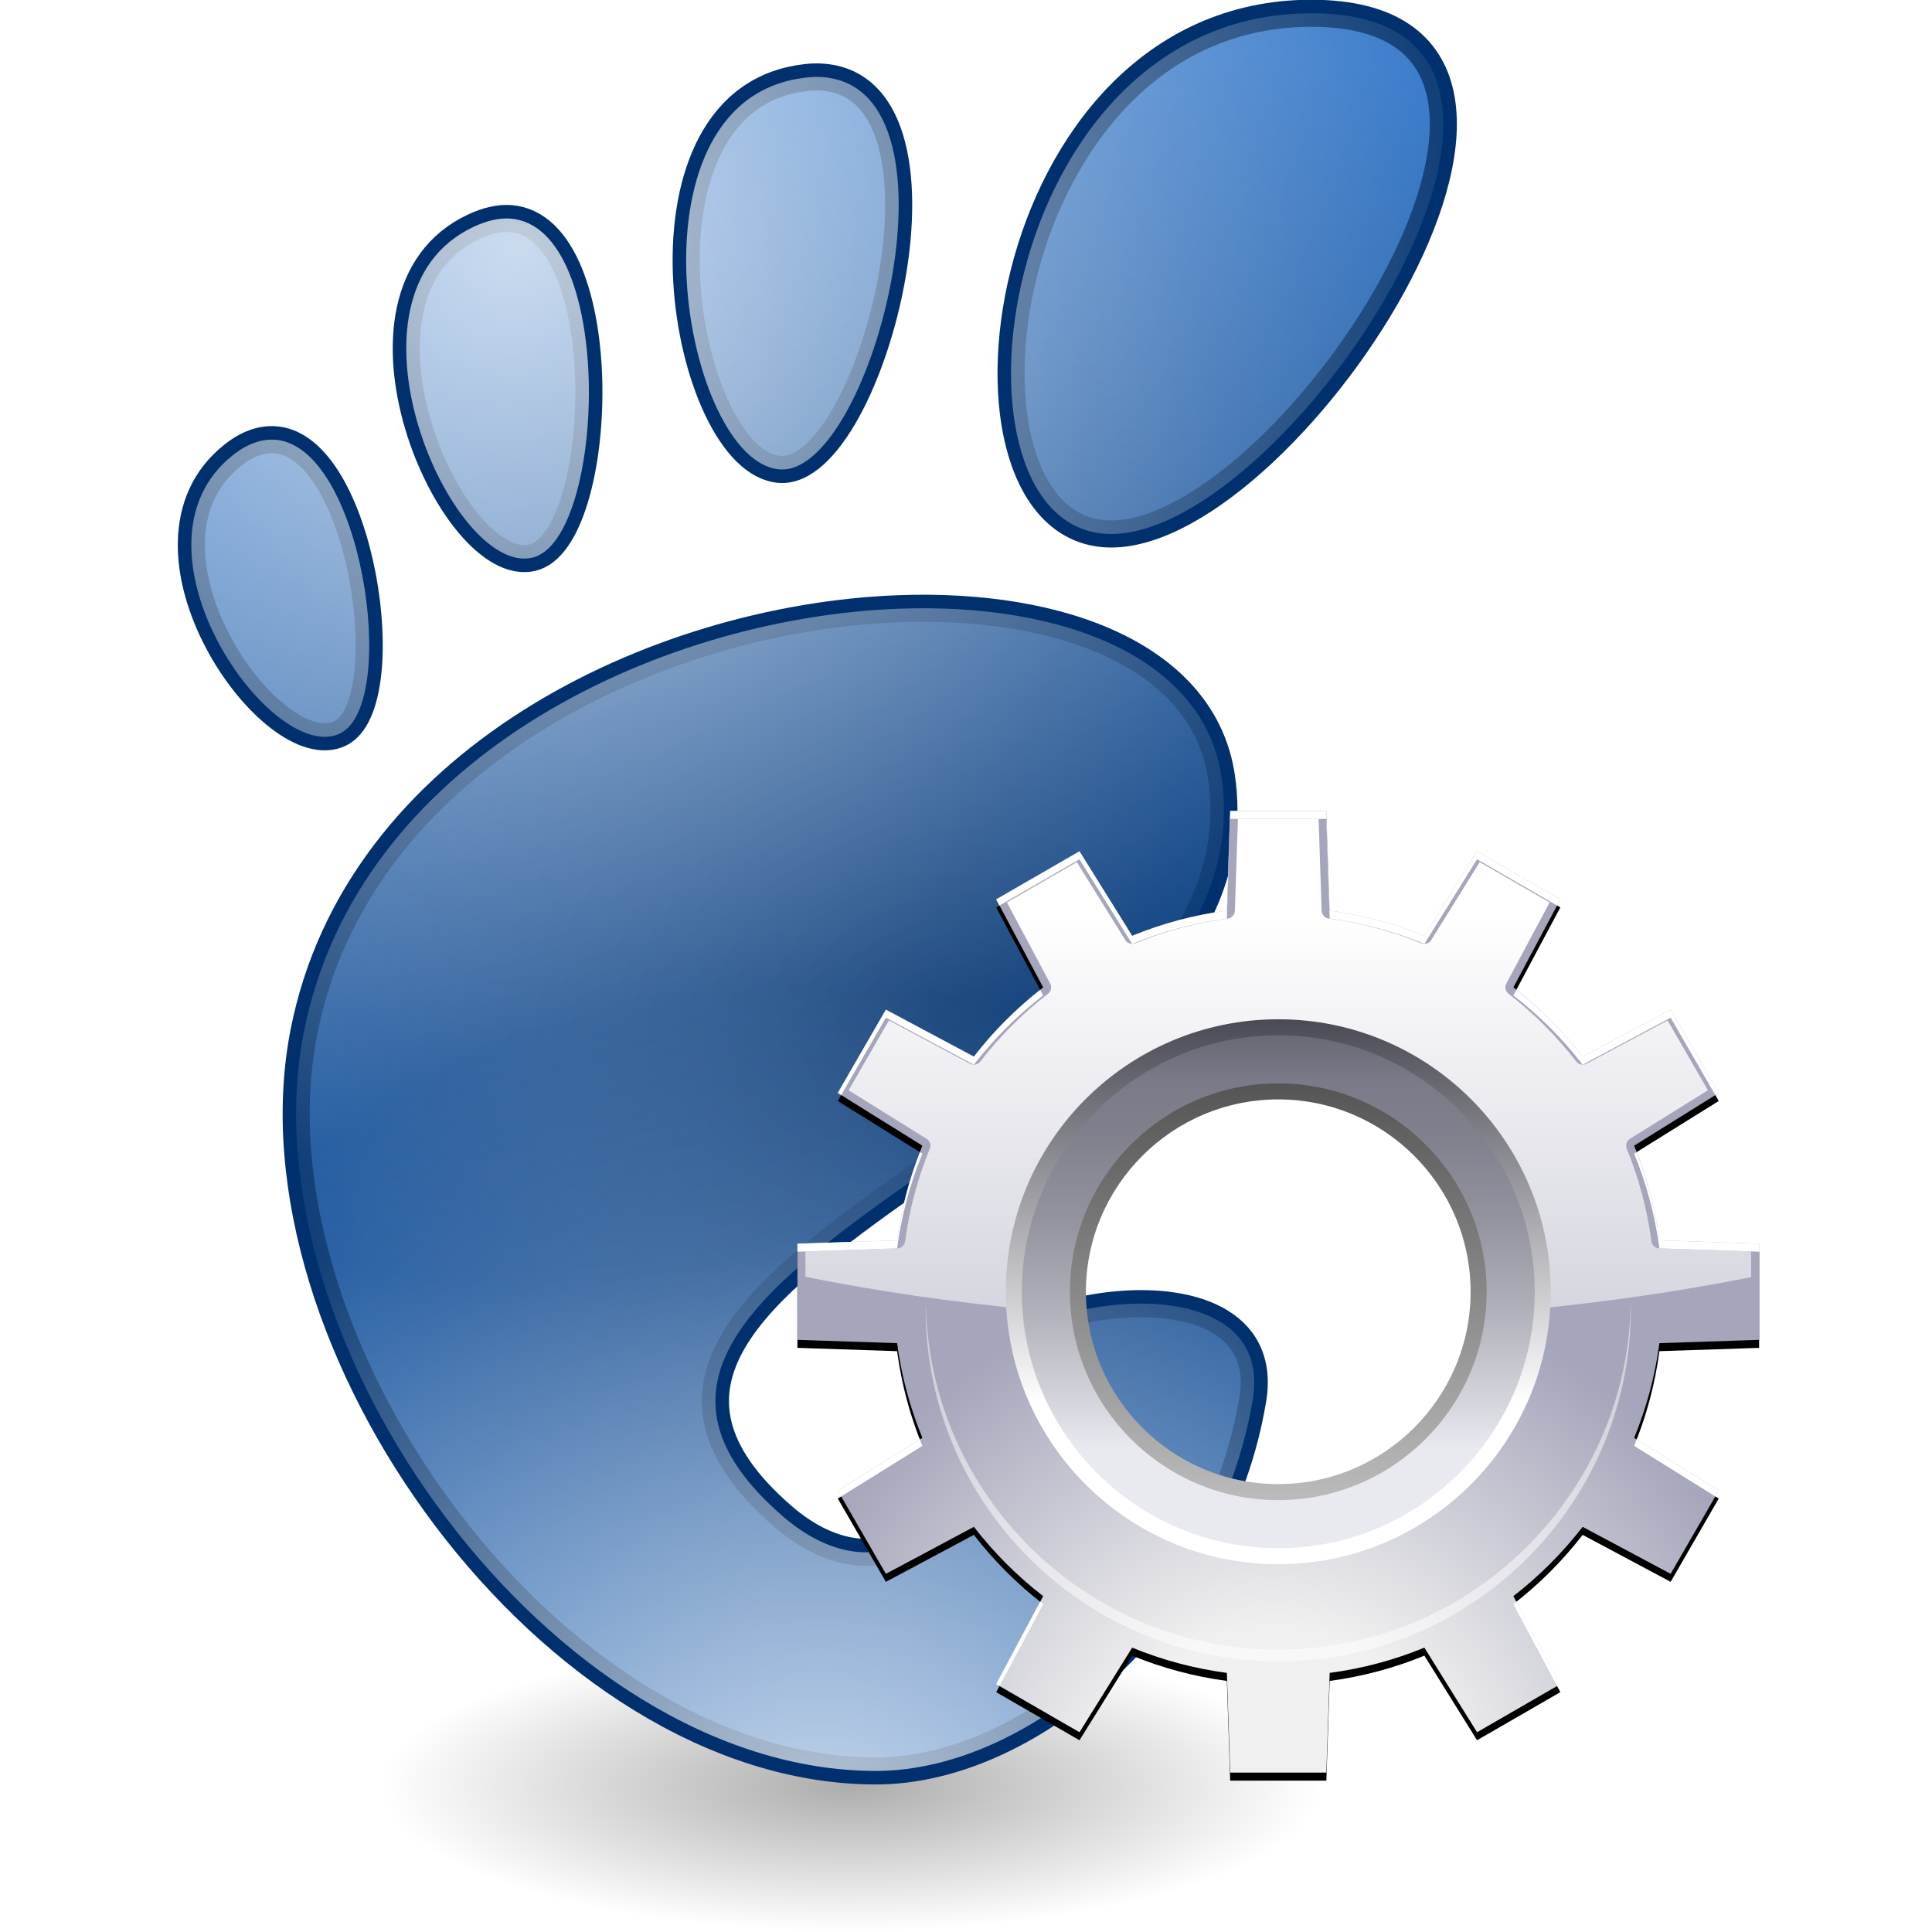 <?xml version="1.0" encoding="UTF-8" standalone="no"?>
<!-- Created with Inkscape (http://www.inkscape.org/) -->
<svg
   xmlns:dc="http://purl.org/dc/elements/1.1/"
   xmlns:cc="http://creativecommons.org/ns#"
   xmlns:rdf="http://www.w3.org/1999/02/22-rdf-syntax-ns#"
   xmlns:svg="http://www.w3.org/2000/svg"
   xmlns="http://www.w3.org/2000/svg"
   xmlns:xlink="http://www.w3.org/1999/xlink"
   xmlns:sodipodi="http://sodipodi.sourceforge.net/DTD/sodipodi-0.dtd"
   xmlns:inkscape="http://www.inkscape.org/namespaces/inkscape"
   inkscape:export-ydpi="90.000000"
   inkscape:export-xdpi="90.000000"
   inkscape:export-filename="/home/patrick/Desktop/desktop.png"
   width="72"
   height="72"
   id="svg11300"
   sodipodi:version="0.32"
   inkscape:version="0.46"
   sodipodi:docbase="/home/patrick/Projects/Beryl/svn/beryl/trunk/beryl-settings/images"
   sodipodi:docname="plugin-glib.svg"
   inkscape:output_extension="org.inkscape.output.svg.inkscape"
   version="1.0">
  <defs
     id="defs3">
    <linearGradient
       inkscape:collect="always"
       id="linearGradient3505">
      <stop
         style="stop-color:#ffffff;stop-opacity:1;"
         offset="0"
         id="stop3507" />
      <stop
         style="stop-color:#ffffff;stop-opacity:0;"
         offset="1"
         id="stop3509" />
    </linearGradient>
    <linearGradient
       inkscape:collect="always"
       id="linearGradient3493">
      <stop
         style="stop-color:#00316e;stop-opacity:1"
         offset="0"
         id="stop3495" />
      <stop
         style="stop-color:#2c72c7;stop-opacity:1"
         offset="1"
         id="stop3497" />
    </linearGradient>
    <inkscape:perspective
       sodipodi:type="inkscape:persp3d"
       inkscape:vp_x="0 : 16 : 1"
       inkscape:vp_y="0 : 1000 : 0"
       inkscape:vp_z="32 : 16 : 1"
       inkscape:persp3d-origin="16 : 10.666667 : 1"
       id="perspective61" />
    <linearGradient
       inkscape:collect="always"
       id="linearGradient8700">
      <stop
         style="stop-color:#000000;stop-opacity:1;"
         offset="0"
         id="stop8702" />
      <stop
         style="stop-color:#000000;stop-opacity:0;"
         offset="1"
         id="stop8704" />
    </linearGradient>
    <linearGradient
       id="linearGradient4362">
      <stop
         style="stop-color:#83a9d8;stop-opacity:1;"
         offset="0"
         id="stop4364" />
      <stop
         style="stop-color:#3465a4;stop-opacity:1;"
         offset="1"
         id="stop4366" />
    </linearGradient>
    <linearGradient
       id="linearGradient8440">
      <stop
         style="stop-color:#edeeec;stop-opacity:1;"
         offset="0"
         id="stop8442" />
      <stop
         style="stop-color:#babdb6;stop-opacity:1;"
         offset="1"
         id="stop8444" />
    </linearGradient>
    <radialGradient
       inkscape:collect="always"
       xlink:href="#linearGradient4362"
       id="radialGradient7917"
       gradientUnits="userSpaceOnUse"
       gradientTransform="matrix(-0.415,1.47,-2.047,-0.579,31.568,58.959)"
       cx="-30.094"
       cy="19.634"
       fx="-30.094"
       fy="19.634"
       r="12.989" />
    <radialGradient
       inkscape:collect="always"
       xlink:href="#linearGradient8700"
       id="radialGradient8706"
       cx="-3.875"
       cy="35.438"
       fx="-3.875"
       fy="35.438"
       r="8"
       gradientTransform="matrix(1,0,0,0.367,0,22.425)"
       gradientUnits="userSpaceOnUse" />
    <linearGradient
       y2="39.999"
       x2="25.058"
       y1="47.028"
       x1="25.058"
       gradientUnits="userSpaceOnUse"
       id="linearGradient8388"
       xlink:href="#linearGradient3702"
       inkscape:collect="always" />
    <radialGradient
       r="2.5"
       fy="43.5"
       fx="4.993"
       cy="43.5"
       cx="4.993"
       gradientTransform="matrix(2.004,0,0,1.4,-20.012,-104.4)"
       gradientUnits="userSpaceOnUse"
       id="radialGradient8386"
       xlink:href="#linearGradient3688"
       inkscape:collect="always" />
    <radialGradient
       r="2.5"
       fy="43.5"
       fx="4.993"
       cy="43.5"
       cx="4.993"
       gradientTransform="matrix(2.004,0,0,1.4,27.988,-17.4)"
       gradientUnits="userSpaceOnUse"
       id="radialGradient8384"
       xlink:href="#linearGradient3688"
       inkscape:collect="always" />
    <radialGradient
       r="38.159"
       fy="7.268"
       fx="8.144"
       cy="7.268"
       cx="8.144"
       gradientTransform="matrix(0.977,0,0,1.029,3.316,0.978)"
       gradientUnits="userSpaceOnUse"
       id="radialGradient8382"
       xlink:href="#linearGradient15662"
       inkscape:collect="always" />
    <radialGradient
       r="37.752"
       fy="3.756"
       fx="8.824"
       cy="3.756"
       cx="8.824"
       gradientTransform="matrix(0.999,0,0,1.052,2.802,0.46)"
       gradientUnits="userSpaceOnUse"
       id="radialGradient8380"
       xlink:href="#linearGradient269"
       inkscape:collect="always" />
    <radialGradient
       r="86.708"
       fy="35.737"
       fx="33.967"
       cy="35.737"
       cx="33.967"
       gradientTransform="matrix(0.991,0,0,1.06,-0.658,-0.198)"
       gradientUnits="userSpaceOnUse"
       id="radialGradient8378"
       xlink:href="#linearGradient259"
       inkscape:collect="always" />
    <linearGradient
       y2="38.07"
       x2="34.17"
       y1="36.921"
       x1="33.396"
       gradientTransform="matrix(-2.48131e-2,-0.757,0.757,-2.481981e-2,8.222,36.168)"
       gradientUnits="userSpaceOnUse"
       id="linearGradient8376"
       xlink:href="#linearGradient2251"
       inkscape:collect="always" />
    <radialGradient
       r="37.752"
       fy="2.367"
       fx="31.863"
       cy="2.367"
       cx="31.863"
       gradientTransform="matrix(0.332,0,0,0.354,20.105,9.582)"
       gradientUnits="userSpaceOnUse"
       id="radialGradient8374"
       xlink:href="#linearGradient269"
       inkscape:collect="always" />
    <radialGradient
       r="86.708"
       fy="14.937"
       fx="30.654"
       cy="14.937"
       cx="30.654"
       gradientTransform="matrix(0.148,1.009137e-2,-1.104438e-2,0.162,25.06,12.817)"
       gradientUnits="userSpaceOnUse"
       id="radialGradient8372"
       xlink:href="#linearGradient259"
       inkscape:collect="always" />
    <radialGradient
       r="4.293"
       fy="12.989"
       fx="37.03"
       cy="12.989"
       cx="37.03"
       gradientTransform="matrix(1.745,0,0,1.284,-26.583,-3.478)"
       gradientUnits="userSpaceOnUse"
       id="radialGradient8370"
       xlink:href="#linearGradient4790"
       inkscape:collect="always" />
    <linearGradient
       id="linearGradient3702">
      <stop
         style="stop-color:black;stop-opacity:0;"
         offset="0"
         id="stop3704" />
      <stop
         id="stop3710"
         offset="0.5"
         style="stop-color:black;stop-opacity:1;" />
      <stop
         style="stop-color:black;stop-opacity:0;"
         offset="1"
         id="stop3706" />
    </linearGradient>
    <linearGradient
       inkscape:collect="always"
       id="linearGradient3688">
      <stop
         style="stop-color:black;stop-opacity:1;"
         offset="0"
         id="stop3690" />
      <stop
         style="stop-color:black;stop-opacity:0;"
         offset="1"
         id="stop3692" />
    </linearGradient>
    <linearGradient
       inkscape:collect="always"
       id="linearGradient4790">
      <stop
         style="stop-color:#000000;stop-opacity:1;"
         offset="0"
         id="stop4792" />
      <stop
         style="stop-color:#000000;stop-opacity:0;"
         offset="1"
         id="stop4794" />
    </linearGradient>
    <linearGradient
       inkscape:collect="always"
       id="linearGradient2251">
      <stop
         style="stop-color:#ffffff;stop-opacity:1;"
         offset="0"
         id="stop2253" />
      <stop
         style="stop-color:#ffffff;stop-opacity:0;"
         offset="1"
         id="stop2255" />
    </linearGradient>
    <linearGradient
       id="linearGradient15662">
      <stop
         id="stop15664"
         offset="0"
         style="stop-color:#ffffff;stop-opacity:1;" />
      <stop
         id="stop15666"
         offset="1"
         style="stop-color:#f8f8f8;stop-opacity:1;" />
    </linearGradient>
    <linearGradient
       id="linearGradient269">
      <stop
         id="stop270"
         offset="0"
         style="stop-color:#a3a3a3;stop-opacity:1;" />
      <stop
         id="stop271"
         offset="1"
         style="stop-color:#8a8a8a;stop-opacity:1;" />
    </linearGradient>
    <linearGradient
       id="linearGradient259">
      <stop
         id="stop260"
         offset="0"
         style="stop-color:#fafafa;stop-opacity:1;" />
      <stop
         id="stop261"
         offset="1"
         style="stop-color:#bbbbbb;stop-opacity:1;" />
    </linearGradient>
    <linearGradient
       id="linearGradient3990">
      <stop
         id="stop3992"
         offset="0"
         style="stop-color:#6795cf;stop-opacity:1;" />
      <stop
         id="stop3994"
         offset="1"
         style="stop-color:#3465a4;stop-opacity:1;" />
    </linearGradient>
    <radialGradient
       inkscape:collect="always"
       xlink:href="#linearGradient3990"
       id="radialGradient8129"
       gradientUnits="userSpaceOnUse"
       gradientTransform="matrix(8.7606339e-2,1.314,-1.701,0.116,65.817,67.547)"
       cx="-45.67"
       cy="10.424"
       fx="-45.67"
       fy="10.424"
       r="13.104" />
    <radialGradient
       r="2.172"
       fy="-12.203"
       fx="51.438"
       cy="-12.203"
       cx="51.438"
       gradientTransform="matrix(-1.958,-9.2540676e-8,-1.2888861e-7,1.457,110.018,62.738)"
       gradientUnits="userSpaceOnUse"
       id="radialGradient8114"
       xlink:href="#linearGradient51765"
       inkscape:collect="always" />
    <radialGradient
       r="2.172"
       fy="-12.203"
       fx="51.438"
       cy="-12.203"
       cx="51.438"
       gradientTransform="matrix(1.958,-8.146468e-7,6.6614241e-7,1.457,-59.018,62.738)"
       gradientUnits="userSpaceOnUse"
       id="radialGradient8112"
       xlink:href="#linearGradient51765"
       inkscape:collect="always" />
    <linearGradient
       y2="-5.563"
       x2="32.085"
       y1="-14.402"
       x1="32.085"
       gradientTransform="matrix(0.979,0,0,0.715,-8.501,52.113)"
       gradientUnits="userSpaceOnUse"
       id="linearGradient8110"
       xlink:href="#linearGradient47870"
       inkscape:collect="always" />
    <linearGradient
       id="linearGradient3690">
      <stop
         style="stop-color:white;stop-opacity:1;"
         offset="0"
         id="stop3157" />
      <stop
         style="stop-color:white;stop-opacity:0.469"
         offset="1"
         id="stop3694" />
    </linearGradient>
    <linearGradient
       id="linearGradient3674">
      <stop
         style="stop-color:#3465a4;stop-opacity:1"
         offset="0"
         id="stop3676" />
      <stop
         style="stop-color:#729fcf;stop-opacity:1;"
         offset="1"
         id="stop3678" />
    </linearGradient>
    <linearGradient
       id="linearGradient2781">
      <stop
         style="stop-color:#d3d7cf;stop-opacity:1"
         offset="0"
         id="stop2783" />
      <stop
         style="stop-color:#eeeeec;stop-opacity:1"
         offset="1"
         id="stop2785" />
    </linearGradient>
    <linearGradient
       id="linearGradient51765">
      <stop
         style="stop-color:#000000;stop-opacity:1"
         offset="0"
         id="stop51767" />
      <stop
         style="stop-color:#000000;stop-opacity:0"
         offset="1"
         id="stop51769" />
    </linearGradient>
    <linearGradient
       id="linearGradient47870">
      <stop
         style="stop-color:#000000;stop-opacity:0"
         offset="0"
         id="stop47872" />
      <stop
         style="stop-color:#000000;stop-opacity:1"
         offset="0.5"
         id="stop47878" />
      <stop
         style="stop-color:#000000;stop-opacity:0"
         offset="1"
         id="stop47874" />
    </linearGradient>
    <inkscape:perspective
       id="perspective3140"
       inkscape:persp3d-origin="16 : 10.666667 : 1"
       inkscape:vp_z="32 : 16 : 1"
       inkscape:vp_y="0 : 1000 : 0"
       inkscape:vp_x="0 : 16 : 1"
       sodipodi:type="inkscape:persp3d" />
    <linearGradient
       inkscape:collect="always"
       xlink:href="#linearGradient3690"
       id="linearGradient3284"
       gradientUnits="userSpaceOnUse"
       gradientTransform="matrix(1.261,0,0,1.206,34.333,-1.644)"
       x1="9.5"
       y1="16.264"
       x2="9.5"
       y2="13.409" />
    <linearGradient
       inkscape:collect="always"
       xlink:href="#linearGradient3674"
       id="linearGradient3287"
       gradientUnits="userSpaceOnUse"
       gradientTransform="matrix(1.245,0,0,1.271,34.732,-1.999)"
       x1="16.441"
       y1="3.947"
       x2="16.491"
       y2="8.124" />
    <linearGradient
       inkscape:collect="always"
       xlink:href="#linearGradient2781"
       id="linearGradient3290"
       gradientUnits="userSpaceOnUse"
       gradientTransform="matrix(1.245,0,0,1.177,34.732,-0.68)"
       x1="24.926"
       y1="40"
       x2="24.926"
       y2="19.539" />
    <radialGradient
       inkscape:collect="always"
       xlink:href="#linearGradient8700"
       id="radialGradient3355"
       gradientUnits="userSpaceOnUse"
       gradientTransform="matrix(1,4.8887115e-7,-1.319373e-7,0.367,4.4615611e-6,22.425)"
       cx="-3.875"
       cy="35.438"
       fx="-3.875"
       fy="35.438"
       r="8" />
    <radialGradient
       inkscape:collect="always"
       xlink:href="#linearGradient3493"
       id="radialGradient3499"
       cx="35.705"
       cy="-7.154"
       fx="35.705"
       fy="-7.154"
       r="23.621"
       gradientTransform="matrix(-0.368,-1.447,1.895,-0.481,57.594,46.374)"
       gradientUnits="userSpaceOnUse" />
    <radialGradient
       inkscape:collect="always"
       xlink:href="#linearGradient3505"
       id="radialGradient3511"
       cx="9.423"
       cy="-11.9"
       fx="9.423"
       fy="-11.9"
       r="23.121"
       gradientTransform="matrix(-0.492,1.579,-1.568,-0.488,1.167,-51.015)"
       gradientUnits="userSpaceOnUse" />
    <radialGradient
       inkscape:collect="always"
       xlink:href="#linearGradient3505"
       id="radialGradient3515"
       gradientUnits="userSpaceOnUse"
       gradientTransform="matrix(1,-0.987,0.974,0.987,13.104,98.235)"
       cx="41.097"
       cy="-28.634"
       fx="41.097"
       fy="-28.634"
       r="23.121" />
    <linearGradient
       gradientTransform="matrix(0.224,0,0,0.224,91.311,603.906)"
       y2="782.789"
       x2="269.097"
       y1="874.932"
       x1="199.847"
       gradientUnits="userSpaceOnUse"
       id="linearGradient2637"
       xlink:href="#linearGradient3249"
       inkscape:collect="always" />
    <linearGradient
       gradientTransform="matrix(0.224,0,0,0.224,91.311,603.906)"
       y2="765.325"
       x2="331.24"
       y1="832.468"
       x1="414.097"
       gradientUnits="userSpaceOnUse"
       id="linearGradient2634"
       xlink:href="#linearGradient3259"
       inkscape:collect="always" />
    <radialGradient
       r="116.165"
       fy="676.004"
       fx="223.574"
       cy="676.004"
       cx="223.574"
       gradientTransform="matrix(-0.219,0.243,-0.226,-0.203,347.577,832.989)"
       gradientUnits="userSpaceOnUse"
       id="radialGradient2631"
       xlink:href="#linearGradient3269"
       inkscape:collect="always" />
    <inkscape:perspective
       sodipodi:type="inkscape:persp3d"
       inkscape:vp_x="0 : 64 : 1"
       inkscape:vp_y="0 : 1000 : 0"
       inkscape:vp_z="128 : 64 : 1"
       inkscape:persp3d-origin="64 : 42.666667 : 1"
       id="perspective2581" />
    <linearGradient
       id="XMLID_27_"
       gradientUnits="userSpaceOnUse"
       x1="60.002"
       y1="86"
       x2="60.002"
       y2="34.001"
       gradientTransform="translate(145.714,-238.214)">
      <stop
         offset="0"
         style="stop-color:#BBBBBB"
         id="stop47" />
      <stop
         offset="1"
         style="stop-color:#555555"
         id="stop49" />
    </linearGradient>
    <linearGradient
       id="XMLID_26_"
       gradientUnits="userSpaceOnUse"
       x1="60.002"
       y1="92"
       x2="60.002"
       y2="28"
       gradientTransform="translate(145.714,-238.214)">
      <stop
         offset="0.195"
         style="stop-color:#E9E9F0"
         id="stop30" />
      <stop
         offset="0.26"
         style="stop-color:#DADAE2"
         id="stop32" />
      <stop
         offset="0.461"
         style="stop-color:#B1B1BB"
         id="stop34" />
      <stop
         offset="0.644"
         style="stop-color:#93939F"
         id="stop36" />
      <stop
         offset="0.8"
         style="stop-color:#81818E"
         id="stop38" />
      <stop
         offset="0.911"
         style="stop-color:#7A7A88"
         id="stop40" />
      <stop
         offset="1"
         style="stop-color:#696975"
         id="stop42" />
    </linearGradient>
    <linearGradient
       id="XMLID_25_"
       gradientUnits="userSpaceOnUse"
       x1="60.002"
       y1="94"
       x2="60.002"
       y2="26"
       gradientTransform="translate(145.714,-238.214)">
      <stop
         offset="0.296"
         style="stop-color:#FFFFFF"
         id="stop23" />
      <stop
         offset="1"
         style="stop-color:#4A4A55"
         id="stop25" />
    </linearGradient>
    <linearGradient
       id="XMLID_24_"
       gradientUnits="userSpaceOnUse"
       x1="60.001"
       y1="12.845"
       x2="60.001"
       y2="120.214"
       gradientTransform="translate(145.714,-238.214)">
      <stop
         offset="0"
         style="stop-color:#FFFFFF"
         id="stop16" />
      <stop
         offset="1"
         style="stop-color:#ffffff;stop-opacity:0;"
         id="stop18" />
    </linearGradient>
    <radialGradient
       id="XMLID_23_"
       cx="59.511"
       cy="124"
       r="125.171"
       gradientUnits="userSpaceOnUse"
       gradientTransform="translate(145.714,-238.214)">
      <stop
         offset="0.177"
         style="stop-color:#F0F0F0"
         id="stop9" />
      <stop
         offset="0.532"
         style="stop-color:#A5A5BB"
         id="stop11" />
    </radialGradient>
    <filter
       inkscape:collect="always"
       id="filter2826">
      <feGaussianBlur
         inkscape:collect="always"
         stdDeviation="2.4"
         id="feGaussianBlur2828" />
    </filter>
    <radialGradient
       inkscape:collect="always"
       xlink:href="#XMLID_23_"
       id="radialGradient2894"
       gradientUnits="userSpaceOnUse"
       gradientTransform="translate(145.714,-238.214)"
       cx="59.511"
       cy="124"
       r="125.171" />
    <linearGradient
       inkscape:collect="always"
       xlink:href="#XMLID_24_"
       id="linearGradient2896"
       gradientUnits="userSpaceOnUse"
       gradientTransform="translate(145.714,-238.214)"
       x1="60.001"
       y1="12.845"
       x2="60.001"
       y2="120.214" />
    <linearGradient
       inkscape:collect="always"
       xlink:href="#XMLID_25_"
       id="linearGradient2898"
       gradientUnits="userSpaceOnUse"
       gradientTransform="translate(145.714,-238.214)"
       x1="60.002"
       y1="94"
       x2="60.002"
       y2="26" />
    <linearGradient
       inkscape:collect="always"
       xlink:href="#XMLID_26_"
       id="linearGradient2900"
       gradientUnits="userSpaceOnUse"
       gradientTransform="translate(145.714,-238.214)"
       x1="60.002"
       y1="92"
       x2="60.002"
       y2="28" />
    <linearGradient
       inkscape:collect="always"
       xlink:href="#XMLID_27_"
       id="linearGradient2902"
       gradientUnits="userSpaceOnUse"
       gradientTransform="translate(145.714,-238.214)"
       x1="60.002"
       y1="86"
       x2="60.002"
       y2="34.001" />
    <filter
       height="1.263"
       y="-0.132"
       width="1.22"
       x="-0.11"
       id="filter3350"
       inkscape:collect="always">
      <feGaussianBlur
         id="feGaussianBlur3352"
         stdDeviation="10.67"
         inkscape:collect="always" />
    </filter>
    <radialGradient
       r="116.165"
       fy="676.004"
       fx="223.574"
       cy="676.004"
       cx="223.574"
       gradientTransform="matrix(-0.976,1.084,-1.008,-0.908,1144.453,1023.059)"
       gradientUnits="userSpaceOnUse"
       id="radialGradient3294"
       xlink:href="#linearGradient3269"
       inkscape:collect="always" />
    <linearGradient
       y2="765.325"
       x2="331.24"
       y1="832.468"
       x1="414.097"
       gradientUnits="userSpaceOnUse"
       id="linearGradient3292"
       xlink:href="#linearGradient3259"
       inkscape:collect="always" />
    <linearGradient
       y2="782.789"
       x2="269.097"
       y1="874.932"
       x1="199.847"
       gradientUnits="userSpaceOnUse"
       id="linearGradient12457"
       xlink:href="#linearGradient3249"
       inkscape:collect="always" />
    <radialGradient
       gradientUnits="userSpaceOnUse"
       gradientTransform="matrix(-0.976,1.084,-1.008,-0.908,1144.453,1023.059)"
       r="116.165"
       fy="676.004"
       fx="223.574"
       cy="676.004"
       cx="223.574"
       id="radialGradient3277"
       xlink:href="#linearGradient3269"
       inkscape:collect="always" />
    <linearGradient
       gradientUnits="userSpaceOnUse"
       y2="765.325"
       x2="331.24"
       y1="832.468"
       x1="414.097"
       id="linearGradient3265"
       xlink:href="#linearGradient3259"
       inkscape:collect="always" />
    <linearGradient
       gradientUnits="userSpaceOnUse"
       y2="782.789"
       x2="269.097"
       y1="874.932"
       x1="199.847"
       id="linearGradient3255"
       xlink:href="#linearGradient3249"
       inkscape:collect="always" />
    <inkscape:perspective
       id="perspective10"
       inkscape:persp3d-origin="372.04724 : 350.78739 : 1"
       inkscape:vp_z="601.23734 : 690.46681 : 1"
       inkscape:vp_y="0 : 1000 : 0"
       inkscape:vp_x="-364.28571 : 524.75252 : 1"
       sodipodi:type="inkscape:persp3d" />
    <linearGradient
       id="linearGradient3249">
      <stop
         id="stop3251"
         offset="0"
         style="stop-color:#323232;stop-opacity:1;" />
      <stop
         id="stop3253"
         offset="1"
         style="stop-color:#323232;stop-opacity:0;" />
    </linearGradient>
    <linearGradient
       id="linearGradient3259"
       inkscape:collect="always">
      <stop
         id="stop3261"
         offset="0"
         style="stop-color:#2e3436;stop-opacity:1;" />
      <stop
         id="stop3263"
         offset="1"
         style="stop-color:#2e3436;stop-opacity:0;" />
    </linearGradient>
    <linearGradient
       id="linearGradient3269"
       inkscape:collect="always">
      <stop
         id="stop3271"
         offset="0"
         style="stop-color:#ffffff;stop-opacity:1;" />
      <stop
         id="stop3273"
         offset="1"
         style="stop-color:#ffffff;stop-opacity:0;" />
    </linearGradient>
    <radialGradient
       inkscape:collect="always"
       xlink:href="#XMLID_23_"
       id="radialGradient12542"
       gradientUnits="userSpaceOnUse"
       gradientTransform="translate(145.714,-238.214)"
       cx="59.511"
       cy="124"
       r="125.171" />
    <linearGradient
       inkscape:collect="always"
       xlink:href="#XMLID_24_"
       id="linearGradient12544"
       gradientUnits="userSpaceOnUse"
       gradientTransform="translate(145.714,-238.214)"
       x1="60.001"
       y1="12.845"
       x2="60.001"
       y2="120.214" />
    <linearGradient
       inkscape:collect="always"
       xlink:href="#XMLID_25_"
       id="linearGradient12546"
       gradientUnits="userSpaceOnUse"
       gradientTransform="translate(145.714,-238.214)"
       x1="60.002"
       y1="94"
       x2="60.002"
       y2="26" />
    <linearGradient
       inkscape:collect="always"
       xlink:href="#XMLID_26_"
       id="linearGradient12548"
       gradientUnits="userSpaceOnUse"
       gradientTransform="translate(145.714,-238.214)"
       x1="60.002"
       y1="92"
       x2="60.002"
       y2="28" />
    <linearGradient
       inkscape:collect="always"
       xlink:href="#XMLID_27_"
       id="linearGradient12550"
       gradientUnits="userSpaceOnUse"
       gradientTransform="translate(145.714,-238.214)"
       x1="60.002"
       y1="86"
       x2="60.002"
       y2="34.001" />
    <radialGradient
       inkscape:collect="always"
       xlink:href="#linearGradient8700"
       id="radialGradient12576"
       gradientUnits="userSpaceOnUse"
       gradientTransform="matrix(1,4.8887115e-7,-1.319373e-7,0.367,4.4615611e-6,22.425)"
       cx="-3.875"
       cy="35.438"
       fx="-3.875"
       fy="35.438"
       r="8" />
    <radialGradient
       inkscape:collect="always"
       xlink:href="#linearGradient3493"
       id="radialGradient12578"
       gradientUnits="userSpaceOnUse"
       gradientTransform="matrix(-0.368,-1.447,1.895,-0.481,57.594,46.374)"
       cx="35.705"
       cy="-7.154"
       fx="35.705"
       fy="-7.154"
       r="23.621" />
    <radialGradient
       inkscape:collect="always"
       xlink:href="#linearGradient3505"
       id="radialGradient12580"
       gradientUnits="userSpaceOnUse"
       gradientTransform="matrix(-0.492,1.579,-1.568,-0.488,1.167,-51.015)"
       cx="9.423"
       cy="-11.9"
       fx="9.423"
       fy="-11.9"
       r="23.121" />
    <radialGradient
       inkscape:collect="always"
       xlink:href="#linearGradient3505"
       id="radialGradient12582"
       gradientUnits="userSpaceOnUse"
       gradientTransform="matrix(1,-0.987,0.974,0.987,13.104,98.235)"
       cx="41.097"
       cy="-28.634"
       fx="41.097"
       fy="-28.634"
       r="23.121" />
    <radialGradient
       inkscape:collect="always"
       xlink:href="#XMLID_23_"
       id="radialGradient12584"
       gradientUnits="userSpaceOnUse"
       gradientTransform="translate(145.714,-238.214)"
       cx="59.511"
       cy="124"
       r="125.171" />
    <linearGradient
       inkscape:collect="always"
       xlink:href="#XMLID_24_"
       id="linearGradient12586"
       gradientUnits="userSpaceOnUse"
       gradientTransform="translate(145.714,-238.214)"
       x1="60.001"
       y1="12.845"
       x2="60.001"
       y2="120.214" />
    <linearGradient
       inkscape:collect="always"
       xlink:href="#XMLID_25_"
       id="linearGradient12588"
       gradientUnits="userSpaceOnUse"
       gradientTransform="translate(145.714,-238.214)"
       x1="60.002"
       y1="94"
       x2="60.002"
       y2="26" />
    <linearGradient
       inkscape:collect="always"
       xlink:href="#XMLID_26_"
       id="linearGradient12590"
       gradientUnits="userSpaceOnUse"
       gradientTransform="translate(145.714,-238.214)"
       x1="60.002"
       y1="92"
       x2="60.002"
       y2="28" />
    <linearGradient
       inkscape:collect="always"
       xlink:href="#XMLID_27_"
       id="linearGradient12592"
       gradientUnits="userSpaceOnUse"
       gradientTransform="translate(145.714,-238.214)"
       x1="60.002"
       y1="86"
       x2="60.002"
       y2="34.001" />
  </defs>
  <sodipodi:namedview
     stroke="#ef2929"
     fill="#eeeeec"
     id="base"
     pagecolor="#ffffff"
     bordercolor="#666666"
     borderopacity="0.255"
     inkscape:pageopacity="0.0"
     inkscape:pageshadow="2"
     inkscape:zoom="3.9999998"
     inkscape:cx="46.39151"
     inkscape:cy="39.105231"
     inkscape:current-layer="layer1"
     showgrid="false"
     inkscape:grid-bbox="true"
     inkscape:document-units="px"
     inkscape:showpageshadow="false"
     inkscape:window-width="1280"
     inkscape:window-height="978"
     inkscape:window-x="0"
     inkscape:window-y="0"
     showguides="true"
     inkscape:guide-bbox="true">
    <inkscape:grid
       type="xygrid"
       id="grid7913"
       empspacing="5"
       visible="true"
       enabled="true" />
  </sodipodi:namedview>
  <g
     id="layer1"
     inkscape:label="Layer 1"
     inkscape:groupmode="layer"
     transform="translate(-7.1410607e-2,40.032)">
    <g
       id="g12552"
       transform="matrix(1.009,0,0,1.009,3.976,-0.28)">
      <path
         transform="matrix(2.172,0,0,1.825,35.972,-38.083)"
         d="M 4.125,35.438 A 8,2.938 0 1 1 -11.875,35.438 A 8,2.938 0 1 1 4.125,35.438 z"
         sodipodi:ry="2.9375002"
         sodipodi:rx="8"
         sodipodi:cy="35.4375"
         sodipodi:cx="-3.8750002"
         id="path8698"
         style="opacity:0.322;fill:url(#radialGradient12576);fill-opacity:1;stroke:none"
         sodipodi:type="arc" />
      <path
         style="fill:url(#radialGradient12578);fill-opacity:1;stroke:#00316e;stroke-width:1;stroke-miterlimit:4;stroke-dasharray:none;stroke-opacity:1"
         id="path8"
         d="M 44.564,-38.907 C 32.742,-38.907 30.525,-19.675 37.176,-19.675 C 43.825,-19.675 56.387,-38.907 44.564,-38.907 z M 26.288,-36.556 C 26.1,-36.557 25.91,-36.536 25.702,-36.505 C 19.049,-35.518 21.394,-22.307 24.937,-22.06 C 28.367,-21.82 32.108,-36.534 26.288,-36.556 z M 14.98,-31.324 C 14.574,-31.354 14.115,-31.251 13.614,-31.015 C 8.266,-28.494 12.795,-18.101 15.791,-18.8 C 18.508,-19.433 18.911,-31.031 14.98,-31.324 z M 6.24,-23.158 C 5.775,-23.176 5.274,-23.014 4.739,-22.592 C 0.458,-19.213 6.185,-11.049 8.703,-12.315 C 10.907,-13.423 9.495,-23.033 6.24,-23.158 z M 29.292,-16.913 C 20.326,-16.565 9.313,-11.301 7.352,-1.267 C 5.116,10.164 16.544,26.011 28.481,26.011 C 34.353,26.011 41.134,19.96 42.402,12.286 C 43.369,6.435 31.01,8.775 31.454,12.647 C 31.986,17.288 28.466,19.584 25.027,16.592 C 14.076,7.068 43.162,2.31 41.245,-10.703 C 40.599,-15.09 35.426,-17.151 29.292,-16.913 z" />
      <path
         style="opacity:0.756;fill:url(#radialGradient12580);fill-opacity:1;stroke:none;stroke-width:1;stroke-miterlimit:4;stroke-dasharray:none;stroke-opacity:1"
         id="path3501"
         d="M 44.564,-38.907 C 32.741,-38.907 30.524,-19.675 37.175,-19.675 C 43.825,-19.675 56.387,-38.907 44.564,-38.907 z M 26.288,-36.557 C 26.1,-36.557 25.91,-36.536 25.702,-36.505 C 19.049,-35.519 21.394,-22.307 24.936,-22.06 C 28.367,-21.821 32.108,-36.534 26.288,-36.557 z M 14.98,-31.324 C 14.573,-31.354 14.115,-31.252 13.613,-31.015 C 8.266,-28.494 12.795,-18.101 15.791,-18.8 C 18.508,-19.433 18.91,-31.031 14.98,-31.324 z M 6.24,-23.158 C 5.775,-23.176 5.274,-23.014 4.738,-22.592 C 0.458,-19.213 6.184,-11.049 8.703,-12.315 C 10.907,-13.424 9.495,-23.033 6.24,-23.158 z M 29.291,-16.913 C 20.325,-16.565 9.313,-11.301 7.351,-1.267 C 5.115,10.163 16.544,26.011 28.48,26.011 C 34.353,26.011 41.134,19.96 42.401,12.286 C 43.369,6.434 31.01,8.774 31.454,12.646 C 31.986,17.288 28.466,19.584 25.026,16.592 C 14.076,7.068 43.162,2.309 41.245,-10.703 C 40.599,-15.091 35.426,-17.151 29.291,-16.913 z" />
      <path
         style="opacity:0.756;fill:url(#radialGradient12582);fill-opacity:1;stroke:none;stroke-width:1;stroke-miterlimit:4;stroke-dasharray:none;stroke-opacity:1"
         id="path3513"
         d="M 44.564,-38.907 C 32.741,-38.907 30.524,-19.675 37.175,-19.675 C 43.825,-19.675 56.387,-38.907 44.564,-38.907 z M 26.288,-36.557 C 26.1,-36.557 25.91,-36.536 25.702,-36.505 C 19.049,-35.519 21.394,-22.307 24.936,-22.06 C 28.367,-21.821 32.108,-36.534 26.288,-36.557 z M 14.98,-31.324 C 14.573,-31.354 14.115,-31.252 13.613,-31.015 C 8.266,-28.494 12.795,-18.101 15.791,-18.8 C 18.508,-19.433 18.91,-31.031 14.98,-31.324 z M 6.24,-23.158 C 5.775,-23.176 5.274,-23.014 4.738,-22.592 C 0.458,-19.213 6.184,-11.049 8.703,-12.315 C 10.907,-13.424 9.495,-23.033 6.24,-23.158 z M 29.291,-16.913 C 20.325,-16.565 9.313,-11.301 7.351,-1.267 C 5.115,10.163 16.544,26.011 28.48,26.011 C 34.353,26.011 41.134,19.96 42.401,12.286 C 43.369,6.434 31.01,8.774 31.454,12.646 C 31.986,17.288 28.466,19.584 25.026,16.592 C 14.076,7.068 43.162,2.309 41.245,-10.703 C 40.599,-15.091 35.426,-17.151 29.291,-16.913 z" />
      <g
         id="g2611"
         inkscape:label="Livello 1"
         transform="matrix(0.296,0,0,0.296,24.398,-10.631)">
        <g
           transform="matrix(1,0,0,1,-141.713,242.214)"
           id="g2876">
          <path
             d="M 265.715,-171.212 L 265.715,-183.214 L 253.276,-183.629 C 252.724,-187.756 251.654,-191.718 250.123,-195.445 L 260.678,-202.017 L 254.678,-212.411 L 243.697,-206.55 C 241.194,-209.786 238.289,-212.692 235.052,-215.195 L 240.913,-226.176 L 230.52,-232.175 L 223.948,-221.62 C 220.22,-223.152 216.259,-224.223 212.131,-224.775 L 211.715,-237.214 L 199.715,-237.214 L 199.3,-224.775 C 195.172,-224.223 191.21,-223.152 187.483,-221.621 L 180.911,-232.175 L 170.518,-226.175 L 176.379,-215.194 C 173.143,-212.691 170.237,-209.785 167.733,-206.548 L 156.752,-212.409 L 150.752,-202.017 L 161.308,-195.444 C 159.776,-191.717 158.705,-187.755 158.154,-183.627 L 145.715,-183.214 L 145.714,-171.214 L 158.154,-170.799 C 158.706,-166.671 159.777,-162.709 161.308,-158.982 L 150.753,-152.409 L 156.752,-142.016 L 167.735,-147.878 C 170.238,-144.642 173.144,-141.735 176.381,-139.232 L 170.519,-128.25 L 180.911,-122.25 L 187.484,-132.807 C 191.211,-131.276 195.173,-130.204 199.301,-129.653 L 199.715,-117.214 L 211.715,-117.214 L 212.13,-129.653 C 216.258,-130.205 220.22,-131.275 223.946,-132.807 L 230.518,-122.251 L 240.911,-128.251 L 235.05,-139.234 C 238.285,-141.737 241.192,-144.643 243.695,-147.879 L 254.676,-142.018 L 260.677,-152.411 L 250.121,-158.983 C 251.652,-162.71 252.724,-166.671 253.275,-170.799 L 265.715,-171.212 z M 205.715,-147.214 C 189.173,-147.214 175.715,-160.672 175.715,-177.214 C 175.715,-193.756 189.173,-207.214 205.715,-207.214 C 222.257,-207.214 235.715,-193.756 235.715,-177.214 C 235.715,-160.672 222.257,-147.214 205.715,-147.214 z"
             id="path6"
             style="filter:url(#filter2826)" />
          <path
             d="M 265.715,-172.212 L 265.715,-184.214 L 253.276,-184.629 C 252.724,-188.756 251.654,-192.718 250.123,-196.445 L 260.678,-203.017 L 254.678,-213.411 L 243.697,-207.55 C 241.194,-210.786 238.289,-213.692 235.052,-216.195 L 240.913,-227.176 L 230.52,-233.175 L 223.948,-222.62 C 220.22,-224.152 216.259,-225.223 212.131,-225.775 L 211.715,-238.214 L 199.715,-238.214 L 199.3,-225.775 C 195.172,-225.223 191.21,-224.152 187.483,-222.621 L 180.911,-233.175 L 170.518,-227.175 L 176.379,-216.194 C 173.143,-213.691 170.237,-210.785 167.733,-207.548 L 156.752,-213.409 L 150.752,-203.017 L 161.308,-196.444 C 159.776,-192.717 158.705,-188.755 158.154,-184.627 L 145.715,-184.214 L 145.714,-172.214 L 158.154,-171.799 C 158.706,-167.671 159.777,-163.709 161.308,-159.982 L 150.753,-153.409 L 156.752,-143.016 L 167.735,-148.878 C 170.238,-145.642 173.144,-142.735 176.381,-140.232 L 170.519,-129.25 L 180.911,-123.25 L 187.484,-133.807 C 191.211,-132.276 195.173,-131.204 199.301,-130.653 L 199.715,-118.214 L 211.715,-118.214 L 212.13,-130.653 C 216.258,-131.205 220.22,-132.275 223.946,-133.807 L 230.518,-123.251 L 240.911,-129.251 L 235.05,-140.234 C 238.285,-142.737 241.192,-145.643 243.695,-148.879 L 254.676,-143.018 L 260.677,-153.411 L 250.121,-159.983 C 251.652,-163.71 252.724,-167.671 253.275,-171.799 L 265.715,-172.212 z M 205.715,-148.214 C 189.173,-148.214 175.715,-161.672 175.715,-178.214 C 175.715,-194.756 189.173,-208.214 205.715,-208.214 C 222.257,-208.214 235.715,-194.756 235.715,-178.214 C 235.715,-161.672 222.257,-148.214 205.715,-148.214 z"
             id="path13"
             style="fill:url(#radialGradient12584)" />
          <path
             d="M 200.682,-237.214 C 200.627,-235.569 200.3,-225.741 200.3,-225.741 C 200.284,-225.253 199.917,-224.848 199.433,-224.783 C 195.444,-224.25 191.552,-223.211 187.864,-221.695 C 187.412,-221.509 186.892,-221.677 186.635,-222.091 C 186.635,-222.091 181.444,-230.429 180.574,-231.825 C 179.282,-231.079 173.149,-227.538 171.857,-226.792 C 172.632,-225.34 177.263,-216.664 177.263,-216.664 C 177.343,-216.515 177.381,-216.353 177.381,-216.194 C 177.381,-215.893 177.245,-215.597 176.993,-215.402 C 173.826,-212.952 170.977,-210.103 168.527,-206.936 C 168.229,-206.55 167.695,-206.436 167.265,-206.665 C 167.265,-206.665 158.588,-211.296 157.137,-212.071 C 156.391,-210.779 152.85,-204.646 152.104,-203.354 C 153.5,-202.484 161.838,-197.293 161.838,-197.293 C 162.139,-197.105 162.31,-196.78 162.31,-196.443 C 162.31,-196.316 162.286,-196.187 162.235,-196.063 C 160.718,-192.374 159.679,-188.481 159.147,-184.494 C 159.083,-184.01 158.677,-183.643 158.189,-183.627 C 158.189,-183.627 148.361,-183.299 146.716,-183.245 C 146.716,-182.251 146.716,-180.956 146.716,-180.074 C 155.596,-178.285 165.048,-176.912 174.844,-175.979 C 174.784,-177.003 174.715,-178.214 174.715,-178.214 C 174.715,-195.307 188.622,-209.214 205.715,-209.214 C 222.809,-209.214 236.715,-195.307 236.715,-178.214 C 236.715,-178.214 236.645,-176.991 236.586,-175.963 C 246.375,-176.888 255.826,-178.255 264.715,-180.037 C 264.715,-180.924 264.715,-182.245 264.715,-183.246 C 263.07,-183.301 253.242,-183.628 253.242,-183.628 C 252.754,-183.644 252.348,-184.011 252.284,-184.495 C 251.751,-188.483 250.712,-192.375 249.197,-196.063 C 249.146,-196.187 249.122,-196.315 249.122,-196.442 C 249.122,-196.779 249.293,-197.104 249.594,-197.292 C 249.594,-197.292 257.931,-202.483 259.327,-203.353 C 258.581,-204.645 255.04,-210.779 254.294,-212.071 C 252.843,-211.297 244.166,-206.665 244.166,-206.665 C 243.736,-206.436 243.203,-206.55 242.904,-206.936 C 240.454,-210.104 237.605,-212.953 234.439,-215.402 C 234.186,-215.597 234.05,-215.892 234.05,-216.194 C 234.05,-216.354 234.088,-216.515 234.168,-216.664 C 234.168,-216.664 238.799,-225.34 239.573,-226.792 C 238.281,-227.538 232.148,-231.08 230.856,-231.826 C 229.986,-230.43 224.794,-222.092 224.794,-222.092 C 224.536,-221.678 224.017,-221.51 223.565,-221.696 C 219.876,-223.212 215.983,-224.251 211.995,-224.784 C 211.512,-224.849 211.144,-225.254 211.129,-225.742 C 211.129,-225.742 210.801,-235.57 210.746,-237.215 C 209.256,-237.214 202.174,-237.214 200.682,-237.214 z"
             id="path20"
             style="fill:url(#linearGradient12586)" />
          <path
             d="M 205.715,-212.214 C 186.938,-212.214 171.715,-196.991 171.715,-178.214 C 171.715,-159.436 186.938,-144.214 205.715,-144.214 C 224.493,-144.214 239.715,-159.436 239.715,-178.214 C 239.715,-196.991 224.493,-212.214 205.715,-212.214 z M 205.715,-153.214 C 191.93,-153.214 180.715,-164.429 180.715,-178.214 C 180.715,-191.999 191.93,-203.214 205.715,-203.214 C 219.5,-203.214 230.715,-191.999 230.715,-178.214 C 230.715,-164.429 219.5,-153.214 205.715,-153.214 z"
             id="path27"
             style="fill:url(#linearGradient12588)" />
          <path
             d="M 205.715,-210.214 C 188.07,-210.214 173.715,-195.859 173.715,-178.214 C 173.715,-160.569 188.07,-146.214 205.715,-146.214 C 223.36,-146.214 237.715,-160.569 237.715,-178.214 C 237.715,-195.859 223.36,-210.214 205.715,-210.214 z M 205.715,-153.214 C 191.93,-153.214 180.715,-164.429 180.715,-178.214 C 180.715,-191.999 191.93,-203.214 205.715,-203.214 C 219.5,-203.214 230.715,-191.999 230.715,-178.214 C 230.715,-164.429 219.5,-153.214 205.715,-153.214 z"
             id="path44"
             style="fill:url(#linearGradient12590)" />
          <path
             d="M 205.715,-204.214 C 191.379,-204.214 179.715,-192.55 179.715,-178.214 C 179.715,-163.877 191.379,-152.214 205.715,-152.214 C 220.052,-152.214 231.715,-163.877 231.715,-178.214 C 231.715,-192.55 220.052,-204.214 205.715,-204.214 z M 205.715,-154.214 C 192.482,-154.214 181.715,-164.981 181.715,-178.214 C 181.715,-191.447 192.482,-202.214 205.715,-202.214 C 218.948,-202.214 229.715,-191.447 229.715,-178.214 C 229.715,-164.981 218.948,-154.214 205.715,-154.214 z"
             id="path51"
             style="fill:url(#linearGradient12592)" />
          <path
             d="M 161.006,-159.793 L 150.753,-153.409 L 151.178,-152.674 L 161.309,-158.982 C 161.199,-159.248 161.11,-159.525 161.006,-159.793 z"
             id="path53"
             style="fill:#ffffff" />
          <path
             d="M 180.911,-232.175 L 187.483,-221.62 C 191.21,-223.152 195.172,-224.223 199.3,-224.774 L 199.715,-237.214 L 211.715,-237.214 L 212.13,-224.775 C 216.258,-224.223 220.22,-223.152 223.947,-221.62 L 230.519,-232.175 L 240.503,-226.409 L 240.911,-227.174 L 230.52,-233.175 L 223.948,-222.62 C 220.22,-224.152 216.259,-225.223 212.131,-225.775 L 211.715,-238.214 L 199.715,-238.214 L 199.3,-225.775 C 195.172,-225.223 191.21,-224.152 187.483,-222.621 L 180.911,-233.175 L 170.518,-227.175 L 170.926,-226.41 L 180.911,-232.175 z"
             id="path55"
             style="fill:#ffffff" />
          <path
             d="M 235.421,-215.887 L 235.051,-215.193 C 238.287,-212.69 241.193,-209.784 243.696,-206.548 L 254.677,-212.409 L 260.252,-202.751 L 260.677,-203.016 L 254.677,-213.41 L 243.696,-207.549 C 241.29,-210.657 238.506,-213.452 235.421,-215.887 z"
             id="path57"
             style="fill:#ffffff" />
          <path
             d="M 176.01,-139.539 L 170.519,-129.251 L 170.927,-129.016 L 176.381,-139.234 C 176.254,-139.331 176.136,-139.441 176.01,-139.539 z"
             id="path59"
             style="fill:#ffffff" />
          <path
             d="M 249.696,-176.83 C 249.302,-152.907 229.73,-133.563 205.715,-133.563 C 181.699,-133.563 162.128,-152.907 161.734,-176.83 C 161.73,-176.586 161.715,-176.343 161.715,-176.098 C 161.715,-151.836 181.453,-132.098 205.715,-132.098 C 229.977,-132.098 249.715,-151.836 249.715,-176.098 C 249.715,-176.343 249.7,-176.586 249.696,-176.83 z"
             id="path61"
             style="opacity:0.5;fill:#ffffff" />
          <path
             d="M 253.276,-184.628 C 252.763,-188.461 251.787,-192.142 250.426,-195.633 L 250.122,-195.444 C 251.653,-191.717 252.724,-187.756 253.275,-183.628 L 265.715,-183.214 L 265.715,-184.214 L 253.276,-184.628 z"
             id="path63"
             style="fill:#ffffff" />
          <path
             d="M 250.121,-158.982 L 260.252,-152.674 L 260.677,-153.409 L 250.425,-159.793 C 250.319,-159.525 250.231,-159.248 250.121,-158.982 z"
             id="path65"
             style="fill:#ffffff" />
          <path
             d="M 156.753,-212.41 L 167.734,-206.549 C 170.237,-209.785 173.143,-212.691 176.38,-215.195 L 176.009,-215.889 C 172.925,-213.454 170.139,-210.659 167.734,-207.55 L 156.753,-213.411 L 150.753,-203.019 L 151.178,-202.754 L 156.753,-212.41 z"
             id="path67"
             style="fill:#ffffff" />
          <path
             d="M 235.05,-139.234 L 240.503,-129.017 L 240.911,-129.252 L 235.42,-139.539 C 235.295,-139.441 235.177,-139.331 235.05,-139.234 z"
             id="path69"
             style="fill:#ffffff" />
          <path
             d="M 145.715,-183.214 L 158.154,-183.629 C 158.705,-187.757 159.777,-191.719 161.308,-195.446 L 161.005,-195.635 C 159.644,-192.144 158.666,-188.462 158.154,-184.629 L 145.715,-184.214 L 145.714,-172.214 L 145.714,-172.214 L 145.715,-183.214 z"
             id="path71"
             style="fill:#ffffff" />
        </g>
      </g>
    </g>
  </g>
</svg>
